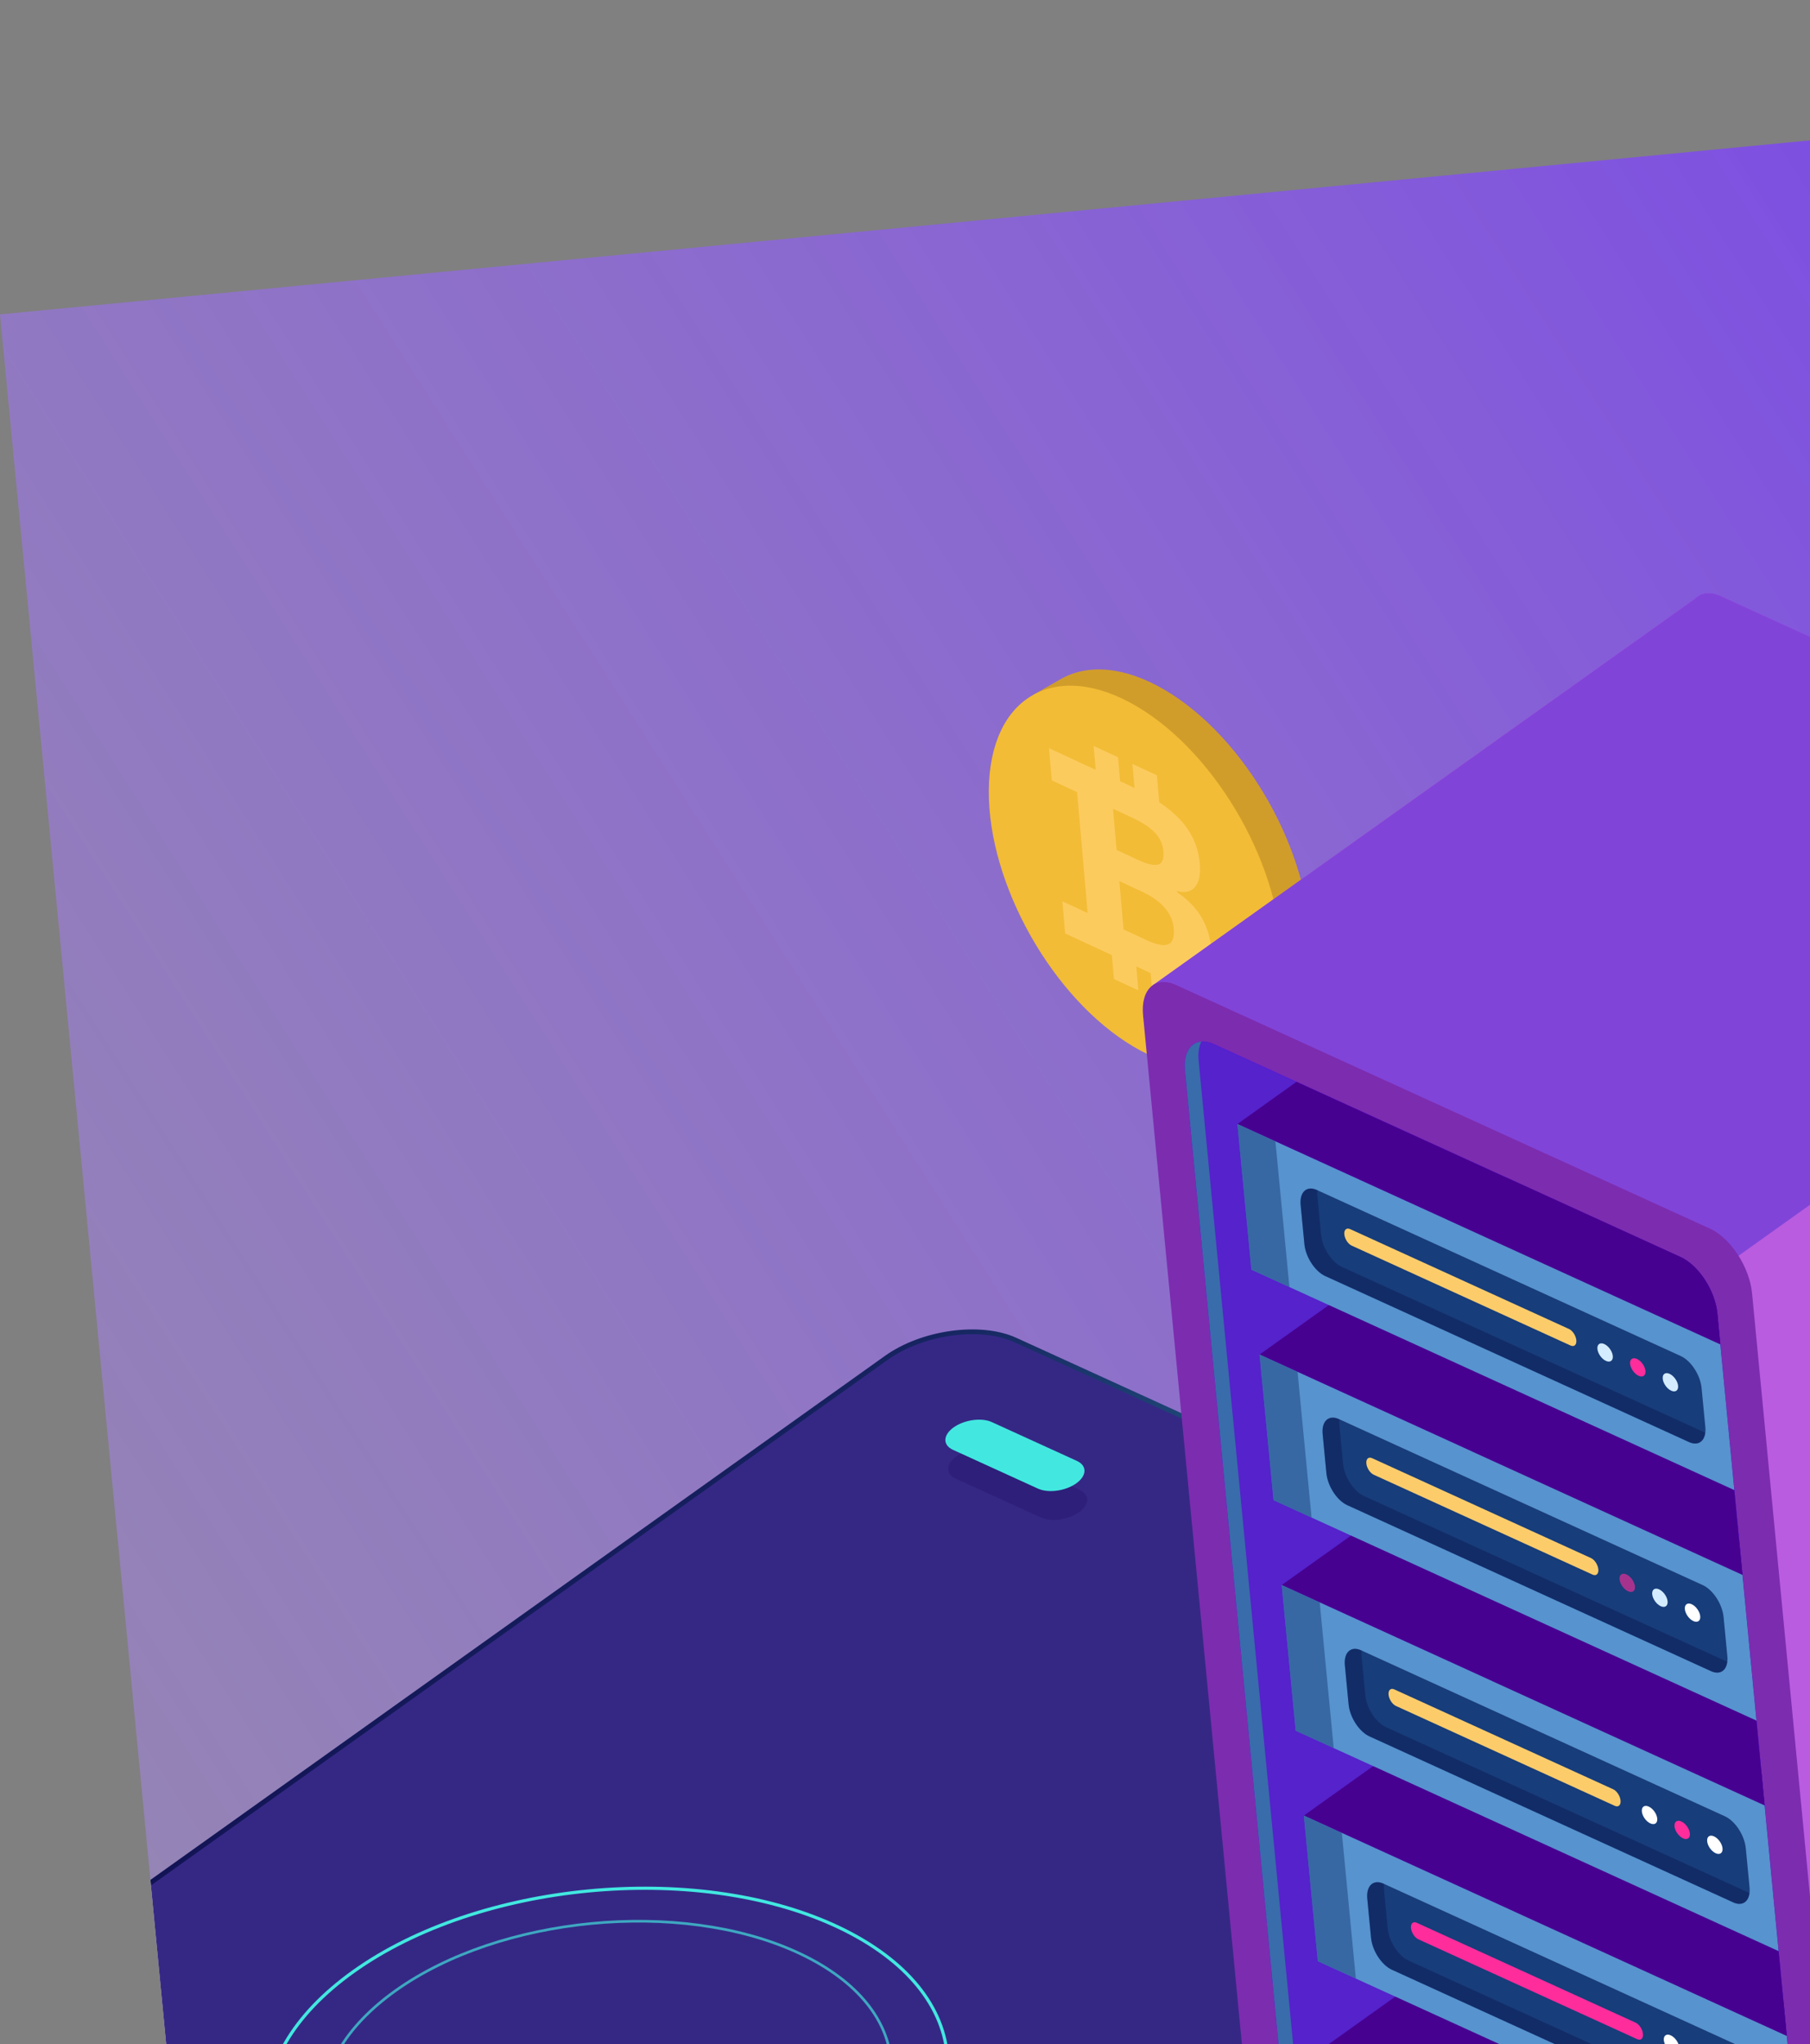 <svg width="132" height="149" viewBox="0 0 132 149" fill="none" xmlns="http://www.w3.org/2000/svg">
<rect x="0" y="0" width="132" height="149" fill="#808080" stroke="none"/>
<g clip-path="url(#clip0_84_520)">
<path d="M0 22.919L216.245 2.135C228.514 0.956 239.417 9.947 240.596 22.216L265.793 284.371C266.972 296.641 257.981 307.543 245.712 308.722L29.467 329.506L0 22.919Z" fill="url(#paint0_linear_84_520)"/>
<g style="mix-blend-mode:hard-light" clip-path="url(#clip1_84_520)">
<mask id="mask0_84_520" style="mask-type:luminance" maskUnits="userSpaceOnUse" x="-53" y="31" width="245" height="201">
<path d="M174.212 31L-53 52.838L-35.851 231.262L191.361 209.424L174.212 31Z" fill="white"/>
</mask>
<g mask="url(#mask0_84_520)">
<path d="M28.207 220.08C26.595 220.235 25.024 220.058 23.811 219.505L-35.603 192.402C-36.794 191.859 -37.504 191.012 -37.599 190.016C-37.714 188.821 -36.935 187.534 -35.464 186.485L65.931 114.159C68.688 112.193 73.105 111.584 75.778 112.803L135.192 139.906C136.383 140.449 137.093 141.296 137.189 142.292C137.304 143.487 136.525 144.774 135.054 145.823L33.659 218.149C32.152 219.223 30.15 219.893 28.207 220.08ZM23.912 219.283C26.515 220.471 30.824 219.874 33.517 217.951L134.913 145.625C136.311 144.628 137.053 143.421 136.946 142.315C136.859 141.41 136.201 140.634 135.092 140.128L75.678 113.026C73.076 111.84 68.766 112.436 66.072 114.358L-35.323 186.683C-36.721 187.681 -37.463 188.887 -37.357 189.993C-37.27 190.898 -36.612 191.674 -35.502 192.181L23.912 219.283Z" fill="#42E8E0"/>
<mask id="mask1_84_520" style="mask-type:luminance" maskUnits="userSpaceOnUse" x="-68" y="-3" width="269" height="269">
<path d="M-67.654 20.945L176.66 -2.536L200.151 241.88L-44.163 265.362L-67.654 20.945Z" fill="white"/>
</mask>
<g mask="url(#mask1_84_520)">
<path d="M135.624 127.288L127.673 129.457L75.009 105.435C72.368 104.229 68.012 104.831 65.282 106.778L-24.869 171.084L-38.926 174.919L-38.44 179.99L-38.434 179.988C-38.352 180.913 -37.717 181.744 -36.514 182.294L22.901 209.395C25.542 210.601 29.898 209.999 32.627 208.052L134.022 135.727C135.491 134.679 136.182 133.454 136.103 132.359L136.111 132.357L135.624 127.288Z" fill="url(#paint1_linear_84_520)"/>
<path d="M22.41 204.291L-37.004 177.19C-39.646 175.984 -39.575 173.428 -36.845 171.481L64.55 99.156C67.279 97.208 71.635 96.607 74.277 97.812L133.691 124.915C136.332 126.121 136.261 128.675 133.532 130.622L32.137 202.948C29.407 204.895 25.052 205.497 22.41 204.291Z" fill="#24126A"/>
<path d="M133.532 130.623L32.137 202.948C29.407 204.895 25.052 205.497 22.41 204.291L-37.004 177.19C-38.064 176.707 -38.679 176.003 -38.87 175.213C-38.924 176.268 -38.287 177.234 -36.941 177.848L22.473 204.949C25.115 206.155 29.471 205.553 32.2 203.606L133.595 131.281C135.23 130.115 135.904 128.73 135.62 127.549C135.566 128.565 134.871 129.668 133.532 130.623Z" fill="white"/>
<g opacity="0.51">
<path d="M22.316 201.616L-34.981 175.471C-37.537 174.305 -37.469 171.832 -34.827 169.948L64.689 98.98C67.331 97.096 71.544 96.513 74.101 97.68L131.398 123.826C133.954 124.992 133.886 127.465 131.244 129.349L31.728 200.315C29.086 202.199 24.872 202.782 22.316 201.616Z" fill="#453C9E"/>
</g>
<g style="mix-blend-mode:lighten">
<path d="M26.475 202.34C24.904 202.491 23.374 202.319 22.192 201.78L-35.105 175.636C-36.278 175.101 -36.975 174.262 -37.07 173.278C-37.183 172.101 -36.422 170.836 -34.981 169.808L64.535 98.841C67.218 96.927 71.517 96.337 74.122 97.524L131.42 123.669C132.592 124.204 133.29 125.042 133.384 126.026C133.497 127.203 132.735 128.467 131.294 129.495L31.778 200.463C30.312 201.508 28.366 202.158 26.475 202.34ZM22.338 201.459C24.84 202.602 28.983 202.026 31.574 200.177L131.09 129.209C132.426 128.256 133.135 127.107 133.034 126.059C132.952 125.204 132.327 124.47 131.274 123.989L73.976 97.844C71.474 96.702 67.331 97.279 64.739 99.128L-34.777 170.095C-36.113 171.048 -36.821 172.195 -36.72 173.244C-36.638 174.099 -36.013 174.833 -34.96 175.315L22.338 201.459Z" fill="url(#paint2_linear_84_520)"/>
</g>
<g opacity="0.4">
<path d="M120.253 130.15C119.47 130.707 118.128 130.836 117.253 130.438C116.378 130.039 116.304 129.262 117.087 128.704C117.87 128.147 119.212 128.018 120.087 128.416C120.962 128.814 121.036 129.592 120.253 130.15Z" fill="#24126A"/>
</g>
<g opacity="0.4">
<path d="M107.997 122.902L114.198 125.73C114.956 126.075 114.935 126.809 114.152 127.367C113.369 127.924 112.121 128.097 111.363 127.752L105.164 124.924C104.406 124.579 104.426 123.845 105.209 123.287C105.992 122.729 107.24 122.557 107.997 122.902Z" fill="#24126A"/>
</g>
<g opacity="0.4">
<path d="M72.537 105.773L78.736 108.602C79.494 108.947 79.474 109.68 78.691 110.238C77.908 110.796 76.66 110.968 75.903 110.623L69.702 107.795C68.945 107.45 68.965 106.717 69.748 106.16C70.531 105.602 71.779 105.428 72.537 105.773Z" fill="#24126A"/>
</g>
<path d="M120.051 128.043C119.268 128.601 117.926 128.73 117.051 128.331C116.176 127.933 116.101 127.155 116.884 126.598C117.667 126.04 119.009 125.911 119.884 126.309C120.759 126.708 120.834 127.485 120.051 128.043Z" fill="#42E8E0"/>
<path d="M107.795 120.795L113.995 123.624C114.753 123.969 114.732 124.702 113.949 125.26C113.166 125.818 111.919 125.99 111.161 125.645L104.962 122.817C104.204 122.472 104.223 121.738 105.007 121.18C105.79 120.622 107.037 120.45 107.795 120.795Z" fill="#42E8E0"/>
<path d="M72.334 103.667L78.534 106.496C79.291 106.841 79.272 107.574 78.489 108.132C77.706 108.69 76.458 108.862 75.7 108.517L69.5 105.689C68.742 105.344 68.763 104.611 69.546 104.053C70.329 103.496 71.576 103.322 72.334 103.667Z" fill="#42E8E0"/>
<path d="M45.674 166.589C39.304 167.201 32.799 166.412 27.68 164.078C22.697 161.805 19.75 158.421 19.378 154.553C19.006 150.685 21.257 146.803 25.714 143.623C34.875 137.089 50.657 135.572 60.894 140.242C65.877 142.515 68.825 145.898 69.196 149.766C69.568 153.635 67.319 157.516 62.86 160.696C58.279 163.963 52.044 165.977 45.674 166.589ZM42.922 137.961C36.594 138.569 30.399 140.569 25.849 143.814C21.462 146.944 19.247 150.748 19.61 154.531C19.974 158.313 22.874 161.627 27.777 163.864C37.947 168.504 53.623 166.996 62.724 160.505C67.112 157.376 69.329 153.571 68.965 149.788C68.601 146.006 65.7 142.692 60.797 140.455C55.712 138.136 49.25 137.352 42.922 137.961Z" fill="#42E8E0"/>
<g opacity="0.667">
<path d="M45.444 164.2C40.129 164.711 34.701 164.053 30.429 162.105C26.271 160.208 23.811 157.385 23.501 154.157C23.191 150.929 25.069 147.69 28.789 145.036C36.433 139.584 49.602 138.318 58.145 142.215C62.303 144.111 64.763 146.934 65.073 150.162C65.383 153.391 63.506 156.629 59.785 159.283C55.963 162.009 50.76 163.689 45.444 164.2ZM43.148 140.311C37.868 140.819 32.698 142.488 28.901 145.196C25.241 147.807 23.392 150.982 23.695 154.138C23.999 157.295 26.418 160.06 30.51 161.927C38.997 165.798 52.078 164.54 59.672 159.124C63.334 156.512 65.183 153.337 64.88 150.181C64.577 147.025 62.156 144.259 58.064 142.393C53.821 140.458 48.429 139.804 43.148 140.311Z" fill="#42E8E0"/>
</g>
</g>
<mask id="mask2_84_520" style="mask-type:luminance" maskUnits="userSpaceOnUse" x="-25" y="18" width="269" height="268">
<path d="M-24.749 41.489L219.565 18.007L243.057 262.424L-1.257 285.905L-24.749 41.489Z" fill="white"/>
</mask>
<g mask="url(#mask2_84_520)">
<mask id="mask3_84_520" style="mask-type:luminance" maskUnits="userSpaceOnUse" x="-90" y="30" width="282" height="239">
<path d="M174.212 31L-53 52.838L-35.851 231.262L191.361 209.424L174.212 31Z" fill="white"/>
<path d="M-4.687 121.95L-89.398 189.787L74.029 268.802L141.338 204.611L-4.687 121.95Z" fill="black"/>
</mask>
<g mask="url(#mask3_84_520)">
<path d="M95.545 69.022C95.608 62.171 90.875 53.794 84.974 50.312C82.019 48.569 79.33 48.385 77.375 49.495L75.334 50.665L75.922 50.726C74.84 52.027 74.199 53.954 74.176 56.416C74.114 63.267 78.846 71.643 84.747 75.124C86.774 76.321 88.676 76.784 90.301 76.598L90.251 77.142L92.323 75.955C92.332 75.95 92.34 75.945 92.349 75.94L92.433 75.891L92.428 75.89C94.326 74.762 95.514 72.392 95.545 69.022Z" fill="#D19D2A"/>
<path d="M93.481 70.205C93.418 77.056 88.583 79.788 82.682 76.307C76.782 72.826 72.049 64.448 72.112 57.597C72.174 50.746 77.009 48.014 82.91 51.495C88.81 54.976 93.543 63.354 93.481 70.205Z" fill="#F2BC36"/>
<path d="M87.644 66.903C88.036 67.588 88.273 68.365 88.348 69.234C88.456 70.465 88.128 71.238 87.375 71.547C86.924 71.731 86.361 71.751 85.685 71.594L85.853 73.511L84.067 72.683L83.914 70.936L82.869 70.452L83.021 72.199L81.238 71.372L81.085 69.625L77.678 68.046L77.474 65.702L79.32 66.558L78.55 57.745L76.704 56.889L76.5 54.541L79.907 56.12L79.755 54.378L81.538 55.203L81.689 56.947L82.191 57.179C82.378 57.266 82.56 57.353 82.736 57.445L82.584 55.688L84.37 56.515L84.541 58.479C85.16 58.892 85.674 59.328 86.082 59.768C86.919 60.682 87.391 61.731 87.495 62.92C87.566 63.722 87.451 64.311 87.147 64.662C86.847 65.018 86.413 65.116 85.846 64.953L85.855 65.047C86.655 65.6 87.253 66.22 87.644 66.903ZM85.428 68.649C85.579 68.45 85.636 68.129 85.598 67.685C85.564 67.298 85.45 66.94 85.249 66.603C84.898 66.003 84.284 65.485 83.4 65.055C83.351 65.029 83.305 65.007 83.253 64.983L81.632 64.232L81.939 67.754L83.708 68.573C84.399 68.884 84.895 68.969 85.203 68.831C85.293 68.788 85.371 68.732 85.428 68.649ZM81.171 58.959L81.434 61.962L82.954 62.667C83.041 62.707 83.121 62.741 83.202 62.775C83.781 63.02 84.203 63.1 84.467 63.024C84.762 62.928 84.89 62.603 84.842 62.052C84.797 61.533 84.591 61.085 84.22 60.695C83.924 60.383 83.498 60.08 82.942 59.792C82.82 59.727 82.687 59.662 82.548 59.598L81.171 58.959Z" fill="#FCCB5E"/>
</g>
</g>
<mask id="mask4_84_520" style="mask-type:luminance" maskUnits="userSpaceOnUse" x="-69" y="-15" width="268" height="269">
<path d="M-68.833 8.681L175.481 -14.801L198.973 229.616L-45.341 253.098L-68.833 8.681Z" fill="white"/>
</mask>
<g mask="url(#mask4_84_520)">
<path d="M173.594 156.461L134.665 138.702C133.15 138.012 131.775 135.901 131.591 133.988L123.104 45.691C122.921 43.778 123.998 42.787 125.513 43.477L164.442 61.236C165.956 61.926 167.332 64.037 167.516 65.951L176.002 154.247C176.186 156.161 175.109 157.151 173.594 156.461Z" fill="url(#paint3_linear_84_520)"/>
<path d="M164.442 61.236L125.513 43.477C124.836 43.169 124.247 43.198 123.819 43.494L84.048 71.844L86.738 78.998L135.644 184.698L175.257 156.468C175.264 156.464 175.27 156.459 175.277 156.454L175.347 156.404L175.346 156.4C175.839 156.019 176.1 155.266 176.002 154.248L167.516 65.951C167.332 64.037 165.956 61.927 164.442 61.236Z" fill="#B95CE0"/>
<path d="M164.442 61.236L125.513 43.477C124.836 43.169 124.247 43.198 123.819 43.494L84.048 71.844L86.738 78.998L100.186 108.063L102.284 109.02L166.518 63.202C165.956 62.319 165.218 61.591 164.442 61.236Z" fill="#8144D8"/>
<path d="M133.852 184.787L94.922 167.029C93.408 166.339 92.032 164.227 91.848 162.314L83.362 74.018C83.178 72.105 84.255 71.114 85.77 71.805L124.7 89.562C126.214 90.252 127.59 92.363 127.774 94.276L136.261 182.573C136.444 184.487 135.367 185.477 133.852 184.787Z" fill="#7C2CAF"/>
<path d="M131.021 179.695L96.989 164.171C95.666 163.567 94.463 161.721 94.302 160.049L86.421 78.047C86.26 76.375 87.202 75.507 88.526 76.111L122.558 91.636C123.881 92.24 125.084 94.085 125.244 95.757L133.126 177.759C133.287 179.431 132.345 180.299 131.021 179.695Z" fill="url(#paint4_linear_84_520)"/>
<path d="M131.021 179.695L96.989 164.171C95.666 163.567 94.463 161.721 94.302 160.049L86.421 78.047C86.26 76.375 87.202 75.507 88.526 76.111L122.558 91.636C123.881 92.24 125.084 94.085 125.244 95.757L133.126 177.759C133.287 179.431 132.345 180.299 131.021 179.695Z" fill="url(#paint5_linear_84_520)"/>
<g opacity="0.51">
<path d="M131.021 179.695L96.989 164.171C95.666 163.567 94.463 161.721 94.302 160.049L86.421 78.047C86.26 76.375 87.202 75.507 88.526 76.111L122.558 91.636C123.881 92.24 125.084 94.085 125.244 95.757L133.126 177.759C133.287 179.431 132.345 180.299 131.021 179.695Z" fill="#453C9E"/>
</g>
<path d="M132.015 178.973L97.983 163.449C96.66 162.846 95.457 161 95.296 159.328L87.415 77.325C87.36 76.756 87.436 76.282 87.609 75.925C86.797 75.997 86.301 76.796 86.421 78.047L94.302 160.049C94.463 161.721 95.666 163.567 96.989 164.171L131.021 179.695C131.894 180.092 132.597 179.848 132.932 179.159C132.658 179.183 132.349 179.125 132.015 178.973Z" fill="#396CAA"/>
<path d="M127.403 142.045L114.754 136.276L96.702 149.152L131.921 165.218L130.09 146.167C129.929 144.495 128.726 142.649 127.403 142.045Z" fill="#470191"/>
<path d="M125.788 125.242L113.139 119.472L95.087 132.349L130.306 148.415L128.475 129.364C128.314 127.692 127.111 125.846 125.788 125.242Z" fill="#470191"/>
<path d="M124.173 108.439L111.524 102.669L93.472 115.546L128.69 131.611L126.86 112.561C126.699 110.889 125.496 109.043 124.173 108.439Z" fill="#470191"/>
<path d="M122.558 91.635L109.909 85.865L91.857 98.742L127.075 114.807L125.244 95.756C125.084 94.084 123.881 92.238 122.558 91.635Z" fill="#470191"/>
<path d="M122.557 91.635L94.554 78.861L90.241 81.938L125.46 98.004L125.244 95.756C125.084 94.084 123.881 92.239 122.557 91.635Z" fill="#470191"/>
<path d="M125.46 98.004L90.242 81.938L91.262 92.559L126.481 108.624L125.46 98.004Z" fill="#5793CE"/>
<path d="M127.075 114.807L91.856 98.741L92.877 109.362L128.096 125.428L127.075 114.807Z" fill="#5793CE"/>
<path d="M128.69 131.611L93.472 115.546L94.492 126.166L129.711 142.232L128.69 131.611Z" fill="#5793CE"/>
<path d="M130.306 148.415L95.087 132.349L96.107 142.97L131.326 159.035L130.306 148.415Z" fill="#5793CE"/>
<path d="M131.921 165.218L96.701 149.152L97.722 159.773L132.941 175.838L131.921 165.218Z" fill="#5793CE"/>
<path d="M123.175 105.122L96.647 93.021C95.898 92.68 95.218 91.635 95.127 90.689L94.854 87.845C94.763 86.898 95.295 86.407 96.044 86.75L122.573 98.851C123.322 99.192 124.002 100.236 124.093 101.183L124.366 104.027C124.457 104.973 123.924 105.464 123.175 105.122Z" fill="#173D7A"/>
<g opacity="0.3">
<path d="M97.865 92.355C97.116 92.012 96.435 90.969 96.344 90.022L96.071 87.178C96.056 87.027 96.063 86.893 96.079 86.766L96.044 86.75C95.295 86.407 94.763 86.898 94.854 87.845L95.127 90.689C95.218 91.635 95.898 92.68 96.647 93.022L123.175 105.122C123.805 105.409 124.276 105.104 124.358 104.439L97.865 92.355Z" fill="#06033E"/>
</g>
<path d="M114.539 98.085L98.576 90.803C98.312 90.684 98.072 90.316 98.04 89.983C98.008 89.65 98.196 89.478 98.46 89.597L114.423 96.879C114.687 96.999 114.927 97.366 114.959 97.699C114.991 98.032 114.803 98.205 114.539 98.085Z" fill="#FCCC6B"/>
<path d="M124.78 121.822L98.252 109.722C97.503 109.381 96.823 108.335 96.732 107.388L96.459 104.544C96.368 103.598 96.9 103.108 97.649 103.449L124.178 115.55C124.927 115.892 125.607 116.937 125.698 117.883L125.971 120.728C126.062 121.674 125.529 122.163 124.78 121.822Z" fill="#173D7A"/>
<g opacity="0.3">
<path d="M99.471 109.055C98.722 108.713 98.04 107.669 97.949 106.722L97.676 103.878C97.661 103.727 97.668 103.592 97.684 103.465L97.649 103.45C96.9 103.108 96.368 103.598 96.459 104.544L96.732 107.389C96.823 108.335 97.503 109.38 98.252 109.722L124.781 121.822C125.41 122.109 125.881 121.805 125.963 121.14L99.471 109.055Z" fill="#06033E"/>
</g>
<path d="M116.144 114.785L100.181 107.503C99.918 107.383 99.677 107.015 99.645 106.682C99.613 106.349 99.802 106.177 100.065 106.297L116.028 113.579C116.292 113.698 116.532 114.066 116.564 114.399C116.596 114.733 116.408 114.904 116.144 114.785Z" fill="#FCCC6B"/>
<path d="M126.401 138.678L99.872 126.577C99.123 126.235 98.443 125.191 98.352 124.245L98.079 121.401C97.988 120.454 98.52 119.964 99.269 120.305L125.798 132.405C126.547 132.746 127.227 133.792 127.318 134.739L127.591 137.583C127.682 138.529 127.15 139.02 126.401 138.678Z" fill="#173D7A"/>
<g opacity="0.3">
<path d="M101.09 125.91C100.341 125.568 99.66 124.525 99.569 123.578L99.296 120.734C99.281 120.583 99.288 120.447 99.304 120.32L99.269 120.305C98.52 119.963 97.988 120.454 98.079 121.4L98.352 124.245C98.443 125.191 99.123 126.234 99.872 126.577L126.401 138.678C127.03 138.965 127.501 138.66 127.583 137.995L101.09 125.91Z" fill="#06033E"/>
</g>
<path d="M117.764 131.64L101.801 124.358C101.537 124.238 101.297 123.871 101.265 123.538C101.233 123.205 101.421 123.032 101.685 123.152L117.648 130.434C117.912 130.553 118.152 130.921 118.184 131.254C118.216 131.588 118.028 131.759 117.764 131.64Z" fill="#FCCC6B"/>
<path d="M128.036 155.689L101.507 143.588C100.758 143.247 100.078 142.202 99.987 141.256L99.714 138.412C99.623 137.465 100.155 136.975 100.904 137.316L127.433 149.418C128.182 149.76 128.862 150.803 128.953 151.75L129.226 154.594C129.317 155.54 128.784 156.03 128.036 155.689Z" fill="#173D7A"/>
<g opacity="0.3">
<path d="M102.725 142.921C101.976 142.579 101.295 141.536 101.204 140.589L100.931 137.745C100.916 137.594 100.923 137.458 100.939 137.331L100.904 137.316C100.155 136.974 99.623 137.465 99.714 138.411L99.987 141.256C100.078 142.202 100.758 143.245 101.507 143.588L128.036 155.689C128.665 155.976 129.136 155.671 129.218 155.006L102.725 142.921Z" fill="#06033E"/>
</g>
<path d="M119.399 148.651L103.436 141.369C103.172 141.249 102.932 140.882 102.9 140.549C102.868 140.216 103.057 140.044 103.32 140.164L119.283 147.446C119.547 147.565 119.787 147.932 119.819 148.265C119.851 148.599 119.663 148.77 119.399 148.651Z" fill="#FF2C9C"/>
<g opacity="0.5">
<path d="M90.242 81.938L93.014 83.203L94.035 93.824L91.262 92.559L90.242 81.938Z" fill="#173D7A"/>
</g>
<g opacity="0.5">
<path d="M91.856 98.741L94.629 100.007L95.65 110.627L92.877 109.362L91.856 98.741Z" fill="#173D7A"/>
</g>
<g opacity="0.5">
<path d="M93.472 115.546L96.244 116.811L97.265 127.432L94.492 126.166L93.472 115.546Z" fill="#173D7A"/>
</g>
<g opacity="0.5">
<path d="M95.087 132.349L97.859 133.614L98.88 144.235L96.107 142.97L95.087 132.349Z" fill="#173D7A"/>
</g>
<g opacity="0.5">
<path d="M96.701 149.152L99.474 150.417L100.495 161.038L97.722 159.773L96.701 149.152Z" fill="#173D7A"/>
</g>
<path d="M117.619 98.847C117.652 99.186 117.427 99.347 117.117 99.205C116.806 99.064 116.529 98.674 116.497 98.335C116.464 97.996 116.688 97.835 116.999 97.977C117.308 98.119 117.587 98.507 117.619 98.847Z" fill="#D4ECFF"/>
<path d="M120 99.932C120.033 100.271 119.807 100.433 119.498 100.291C119.188 100.149 118.911 99.759 118.879 99.42C118.846 99.081 119.07 98.921 119.38 99.063C119.689 99.205 119.968 99.593 120 99.932Z" fill="#FF2C9C"/>
<path d="M122.381 101.02C122.413 101.359 122.188 101.519 121.878 101.377C121.568 101.235 121.292 100.846 121.259 100.506C121.226 100.167 121.45 100.007 121.76 100.149C122.07 100.291 122.348 100.681 122.381 101.02Z" fill="#D4ECFF"/>
<g opacity="0.613">
<path d="M119.234 115.643C119.266 115.982 119.041 116.142 118.731 116C118.421 115.858 118.143 115.469 118.111 115.129C118.078 114.79 118.303 114.63 118.613 114.772C118.923 114.914 119.201 115.304 119.234 115.643Z" fill="#FF2C9C"/>
</g>
<path d="M121.615 116.729C121.647 117.068 121.422 117.228 121.112 117.086C120.803 116.944 120.525 116.556 120.493 116.217C120.46 115.878 120.685 115.716 120.994 115.858C121.303 116 121.582 116.39 121.615 116.729Z" fill="#D4ECFF"/>
<path d="M123.995 117.815C124.028 118.154 123.802 118.314 123.493 118.172C123.182 118.03 122.906 117.642 122.873 117.303C122.841 116.963 123.064 116.802 123.375 116.944C123.684 117.086 123.962 117.476 123.995 117.815Z" fill="white"/>
<path d="M120.86 132.565C120.893 132.904 120.667 133.064 120.358 132.922C120.047 132.781 119.77 132.392 119.737 132.053C119.705 131.714 119.929 131.552 120.24 131.694C120.549 131.836 120.828 132.226 120.86 132.565Z" fill="white"/>
<path d="M123.241 133.651C123.274 133.99 123.048 134.151 122.739 134.009C122.429 133.867 122.152 133.478 122.119 133.139C122.087 132.799 122.311 132.638 122.62 132.78C122.93 132.922 123.208 133.311 123.241 133.651Z" fill="#FF2C9C"/>
<path d="M125.621 134.735C125.654 135.074 125.428 135.236 125.119 135.094C124.808 134.952 124.532 134.562 124.5 134.223C124.467 133.884 124.69 133.724 125.001 133.866C125.31 134.008 125.589 134.396 125.621 134.735Z" fill="white"/>
<path d="M122.463 149.24C122.496 149.579 122.27 149.741 121.961 149.599C121.65 149.457 121.373 149.067 121.34 148.728C121.308 148.389 121.532 148.228 121.843 148.37C122.152 148.511 122.43 148.901 122.463 149.24Z" fill="white"/>
<path d="M140.857 172.069L133.631 96.883L133.778 96.779L163.444 75.618L170.67 150.803L170.523 150.908L140.857 172.069ZM134.288 97.183L141.376 170.931L170.013 150.504L162.924 76.756L134.288 97.183Z" fill="#173D7A"/>
</g>
</g>
</g>
</g>
<defs>
<linearGradient id="paint0_linear_84_520" x1="174.5" y1="-5.68992e-06" x2="-207" y2="243" gradientUnits="userSpaceOnUse">
<stop stop-color="#743CEC"/>
<stop offset="1" stop-color="#DFDBDC" stop-opacity="0"/>
</linearGradient>
<linearGradient id="paint1_linear_84_520" x1="-39.841" y1="164.877" x2="137.648" y2="147.818" gradientUnits="userSpaceOnUse">
<stop stop-color="#BCBEFF"/>
<stop offset="0.33" stop-color="#8990EB"/>
<stop offset="1" stop-color="#5761D7"/>
</linearGradient>
<linearGradient id="paint2_linear_84_520" x1="76.025" y1="179.325" x2="20.134" y2="118.333" gradientUnits="userSpaceOnUse">
<stop stop-color="#42E8E0"/>
<stop offset="0.27" stop-color="#297796"/>
<stop offset="1" stop-color="#0F054C"/>
</linearGradient>
<linearGradient id="paint3_linear_84_520" x1="-630.458" y1="1677.69" x2="-596.075" y2="1602.33" gradientUnits="userSpaceOnUse">
<stop stop-color="#2D0979"/>
<stop offset="0.5" stop-color="#4406B8"/>
<stop offset="1" stop-color="#5B04F7"/>
</linearGradient>
<linearGradient id="paint4_linear_84_520" x1="-688.045" y1="1685.13" x2="-646.267" y2="1693.81" gradientUnits="userSpaceOnUse">
<stop stop-color="#3919BB"/>
<stop offset="0.5" stop-color="#4F10DB"/>
<stop offset="1" stop-color="#6507FA"/>
</linearGradient>
<linearGradient id="paint5_linear_84_520" x1="-688.045" y1="1685.13" x2="-646.267" y2="1693.81" gradientUnits="userSpaceOnUse">
<stop stop-color="#3919BB"/>
<stop offset="0.5" stop-color="#4F10DB"/>
<stop offset="1" stop-color="#6507FA"/>
</linearGradient>
<clipPath id="clip0_84_520">
<path d="M0 22.919L216.245 2.135C228.514 0.956 239.417 9.947 240.596 22.216L265.793 284.371C266.972 296.641 257.981 307.543 245.712 308.722L29.467 329.506L0 22.919Z" fill="white"/>
</clipPath>
<clipPath id="clip1_84_520">
<rect width="228.259" height="179.246" fill="white" transform="translate(-53 52.838) rotate(-5.49)"/>
</clipPath>
</defs>
</svg>
